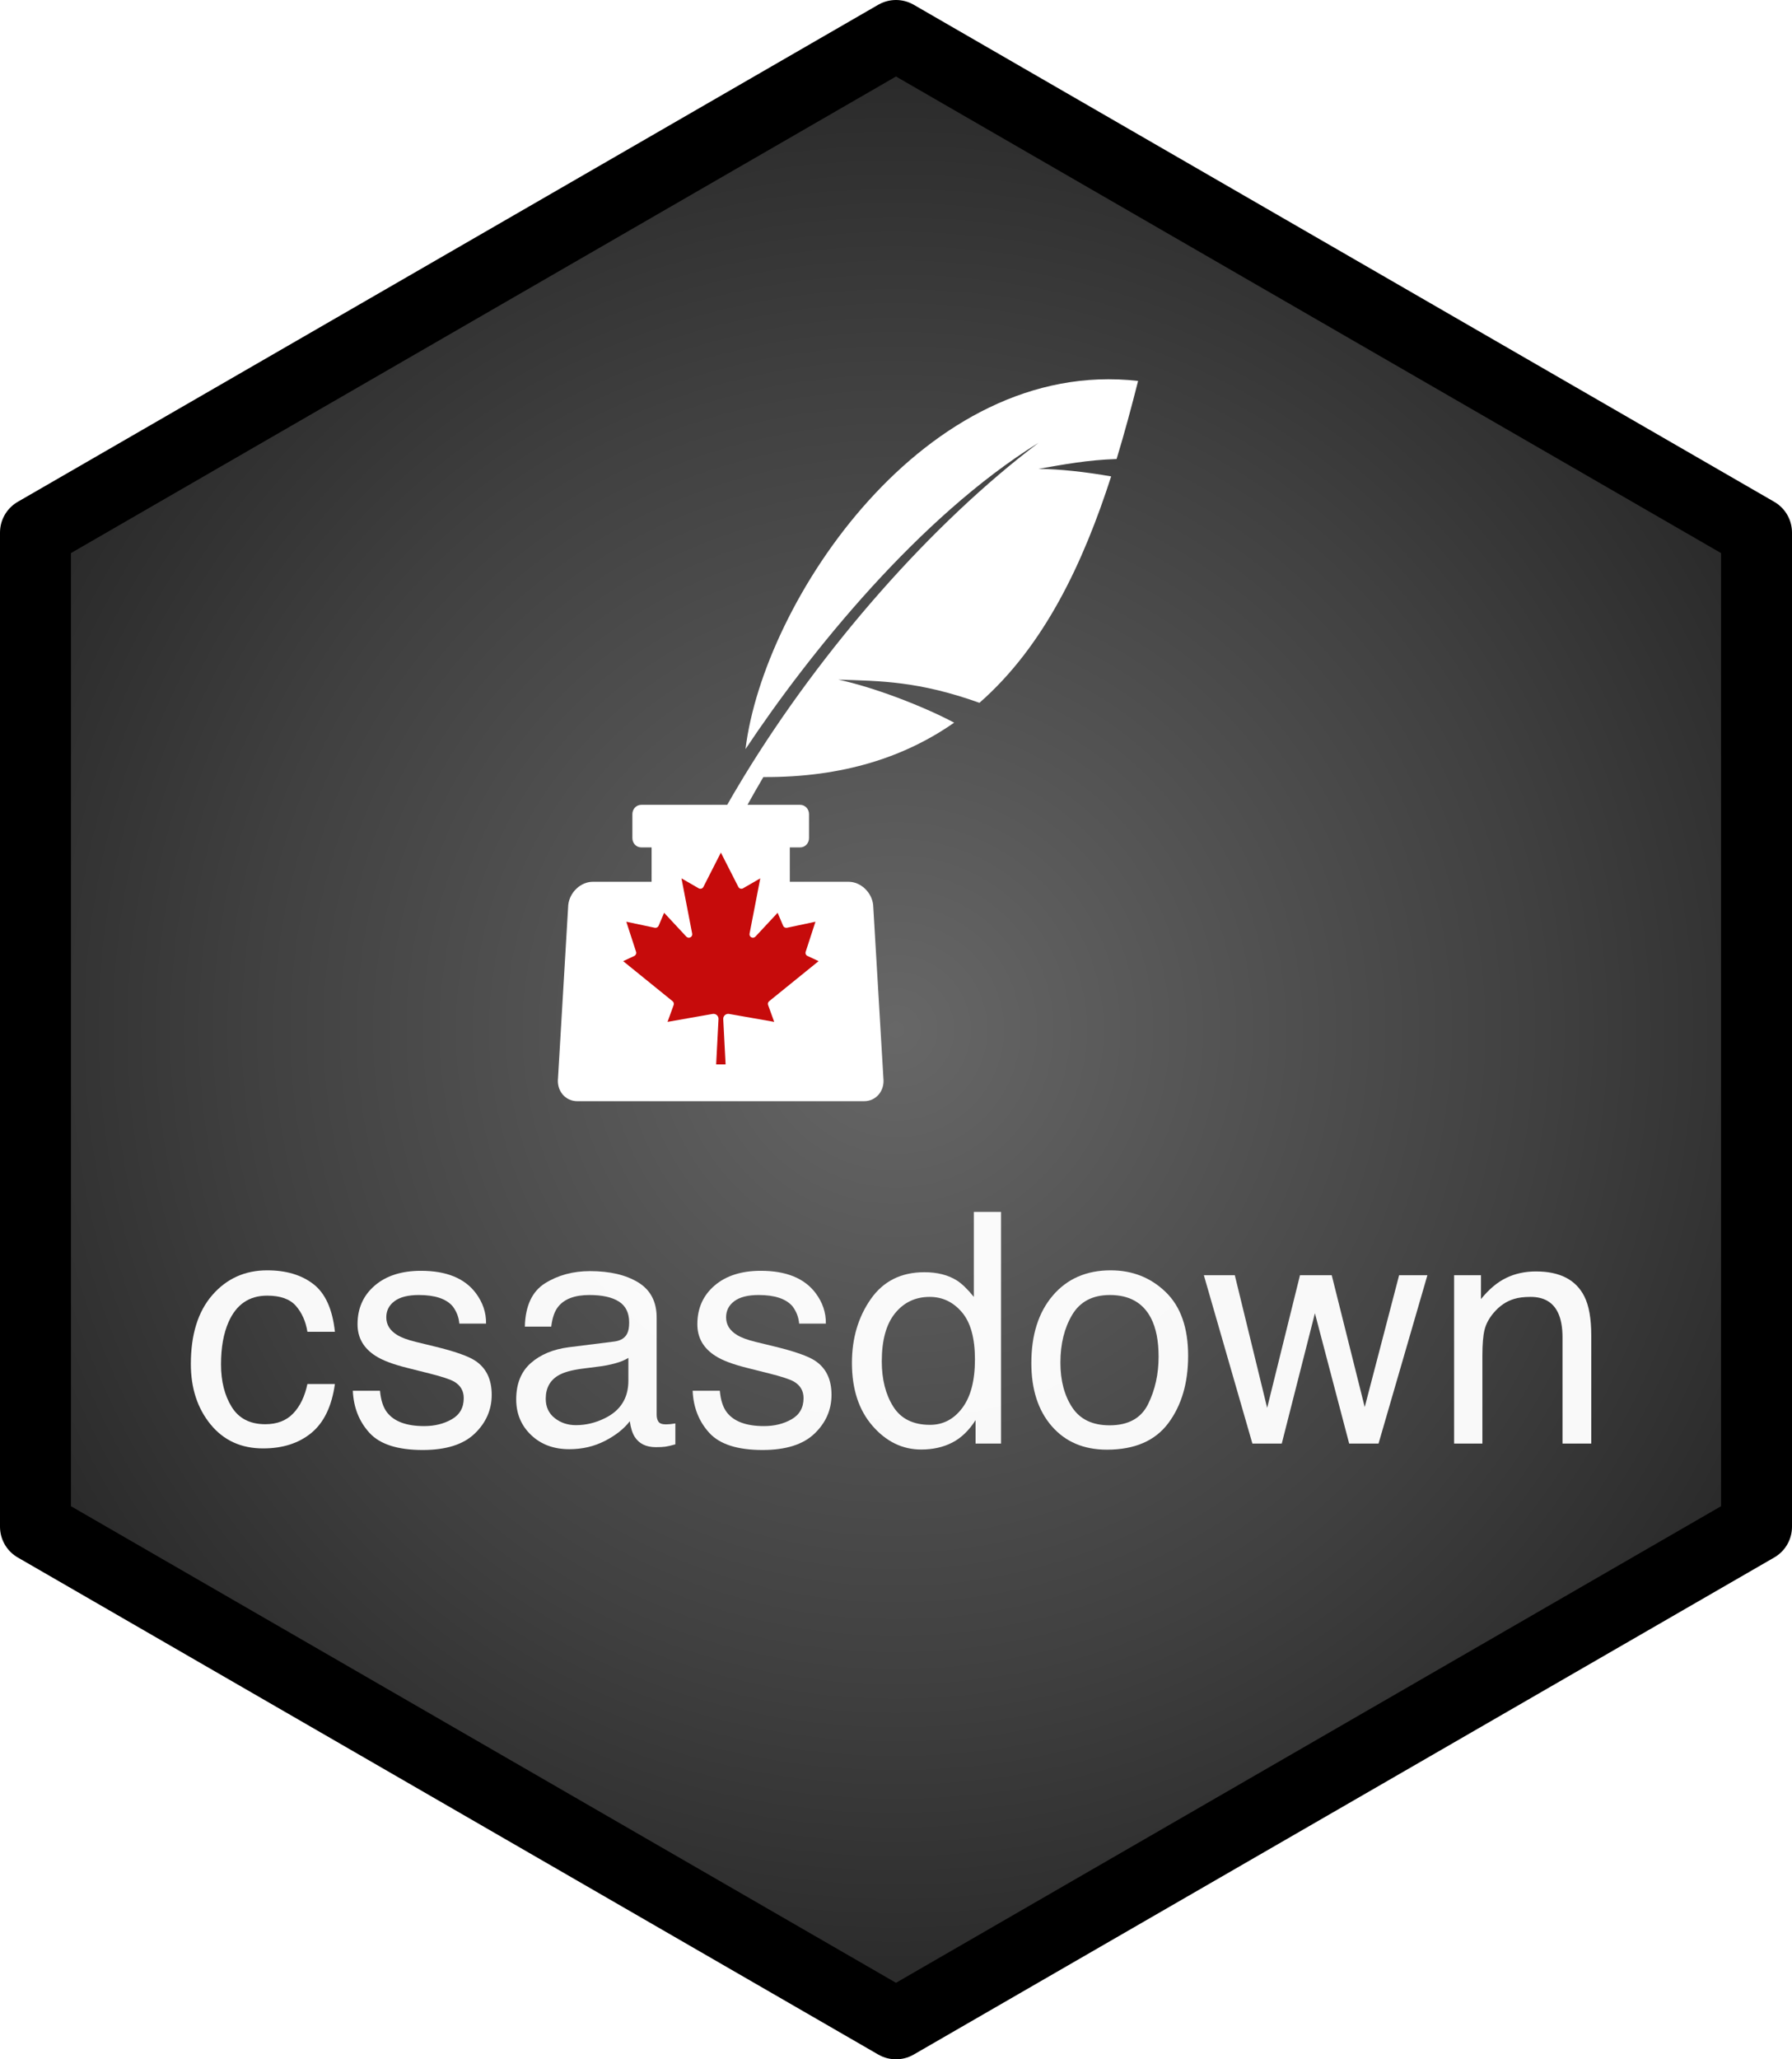 <?xml version="1.0" encoding="UTF-8" standalone="no"?>
<!DOCTYPE svg PUBLIC "-//W3C//DTD SVG 1.1//EN" "http://www.w3.org/Graphics/SVG/1.1/DTD/svg11.dtd">
<svg version="1.1" xmlns="http://www.w3.org/2000/svg" xmlns:xl="http://www.w3.org/1999/xlink" xmlns:dc="http://purl.org/dc/elements/1.1/" viewBox="231.3 -60.5 378.733 435" width="378.733" height="435">
  <defs>
    <radialGradient cx="0" cy="0" r="1" id="Gradient" gradientUnits="userSpaceOnUse">
      <stop offset="0" stop-color="#676767"/>
      <stop offset=".496" stop-color="#404040"/>
      <stop offset="1" stop-color="#121212"/>
    </radialGradient>
    <radialGradient id="Obj_Gradient" xl:href="#Gradient" gradientTransform="translate(420.666 157) scale(277.805)"/>
    <filter id="Shadow" filterUnits="userSpaceOnUse" x="193.427" y="-104">
      <feGaussianBlur in="SourceAlpha" result="blur" stdDeviation="1.308"/>
      <feOffset in="blur" result="offset" dx="0" dy="6"/>
      <feFlood flood-color="black" flood-opacity=".5" result="flood"/>
      <feComposite in="flood" in2="offset" operator="in" result="color"/>
      <feMerge>
        <feMergeNode in="color"/>
        <feMergeNode in="SourceGraphic"/>
      </feMerge>
    </filter>
    <filter id="Shadow_2" filterUnits="userSpaceOnUse" x="193.427" y="-104">
      <feGaussianBlur in="SourceAlpha" result="blur" stdDeviation="1.744"/>
      <feOffset in="blur" result="offset" dx="0" dy="2"/>
      <feFlood flood-color="black" flood-opacity=".096" result="flood"/>
      <feComposite in="flood" in2="offset" operator="in" result="color"/>
      <feMerge>
        <feMergeNode in="color"/>
        <feMergeNode in="SourceGraphic"/>
      </feMerge>
    </filter>
  </defs>
  <g id="Canvas_1" stroke-dasharray="none" fill="none" stroke="none" stroke-opacity="1" fill-opacity="1">
    <title>Canvas 1</title>
    <g id="Canvas_1_Layer_1">
      <title>Layer 1</title>
      <g id="Graphic_4">
        <path d="M 602.533 52 L 602.533 262 L 420.664 367 L 238.8 262 L 238.8 52 L 420.664 -53 Z" fill="url(#Obj_Gradient)"/>
        <path d="M 602.533 52 L 602.533 262 L 420.664 367 L 238.8 262 L 238.8 52 L 420.664 -53 Z" stroke="black" stroke-linecap="round" stroke-linejoin="round" stroke-width="15"/>
      </g>
      <g id="Group_26">
        <g id="Graphic_23" filter="url(#Shadow)">
          <title>path3</title>
          <path d="M 471.832 13.969 C 426.784 8.827 392.644 60.609 388.857 91.745 C 402.374 71.434 425.522 42.705 450.792 27.035 C 428.298 43.995 405.078 70.381 388.485 97.588 C 387.735 98.819 386.999 100.052 386.276 101.283 C 386.166 101.469 386.06 101.657 385.952 101.842 C 385.63 102.399 385.317 102.954 384.998 103.51 L 366.807 103.51 C 365.784 103.51 364.95 104.392 364.95 105.471 L 364.95 110.542 C 364.95 111.621 365.786 112.502 366.807 112.502 L 369.011 112.502 L 369.011 119.766 L 356.596 119.766 C 354.043 119.766 351.704 121.957 351.4 124.633 L 349.234 161.246 C 348.929 163.922 350.769 166.113 353.321 166.113 L 413.914 166.113 C 416.467 166.113 418.305 163.922 418.001 161.246 L 415.837 124.633 C 415.53 121.957 413.193 119.766 410.64 119.766 L 398.225 119.766 L 398.225 112.502 L 400.428 112.502 C 401.45 112.502 402.284 111.621 402.284 110.542 L 402.284 105.471 C 402.284 104.392 401.449 103.51 400.428 103.51 L 389.276 103.51 C 390.348 101.579 391.462 99.626 392.634 97.646 C 409.494 97.732 422.603 93.387 432.956 86.152 C 426.323 82.633 415.909 78.644 408.479 77.065 C 417.426 77.349 425.443 77.37 438.305 81.959 C 452.003 69.961 460.239 52.422 466.139 34.136 C 460.822 33.196 455.223 32.569 450.777 32.546 C 456.143 31.61 461.161 30.652 467.289 30.465 C 468.963 24.962 470.452 19.419 471.832 13.969 Z" fill="white"/>
        </g>
        <g id="Graphic_25">
          <path d="M 382.655 164.35 L 383.154 154.767 C 383.169 154.448 383.038 154.14 382.799 153.928 C 382.559 153.717 382.237 153.625 381.922 153.679 L 372.383 155.356 L 373.671 151.803 C 373.778 151.513 373.689 151.187 373.449 150.992 L 363 142.53 L 365.354 141.431 C 365.683 141.276 365.845 140.9 365.732 140.554 L 363.666 134.202 L 369.685 135.479 C 370.021 135.549 370.36 135.373 370.495 135.057 L 371.661 132.314 L 376.359 137.356 C 376.579 137.589 376.927 137.648 377.212 137.501 C 377.497 137.355 377.652 137.038 377.591 136.723 L 375.326 125.041 L 378.957 127.14 C 379.129 127.241 379.336 127.266 379.527 127.209 C 379.719 127.152 379.878 127.019 379.967 126.84 L 383.654 119.6 L 387.341 126.84 C 387.43 127.019 387.589 127.152 387.781 127.209 C 387.972 127.266 388.179 127.241 388.351 127.14 L 391.982 125.041 L 389.717 136.723 C 389.656 137.038 389.811 137.355 390.096 137.501 C 390.381 137.648 390.729 137.589 390.95 137.356 L 395.647 132.314 L 396.813 135.057 C 396.948 135.373 397.287 135.549 397.623 135.479 L 403.642 134.202 L 401.577 140.554 C 401.463 140.9 401.625 141.276 401.954 141.431 L 404.308 142.53 L 393.859 150.992 C 393.619 151.187 393.53 151.513 393.637 151.803 L 394.925 155.356 L 385.386 153.679 C 385.071 153.625 384.749 153.717 384.509 153.928 C 384.27 154.14 384.139 154.448 384.154 154.767 L 384.653 164.35 Z" fill="#c40000" fill-opacity=".954"/>
        </g>
      </g>
      <g id="Group_41">
        <g id="Graphic_33" filter="url(#Shadow_2)">
          <path d="M 287.772 205.841 C 291.778 205.841 295.038 206.815 297.55 208.763 C 300.062 210.711 301.573 214.064 302.082 218.824 L 296.272 218.824 C 295.917 216.632 295.109 214.812 293.848 213.362 C 292.586 211.912 290.561 211.187 287.772 211.187 C 283.964 211.187 281.242 213.046 279.604 216.765 C 278.541 219.178 278.01 222.155 278.01 225.697 C 278.01 229.26 278.762 232.26 280.268 234.695 C 281.773 237.13 284.141 238.347 287.373 238.347 C 289.852 238.347 291.817 237.589 293.267 236.073 C 294.717 234.556 295.718 232.481 296.272 229.847 L 302.082 229.847 C 301.418 234.562 299.758 238.009 297.102 240.19 C 294.445 242.37 291.048 243.46 286.908 243.46 C 282.26 243.46 278.552 241.761 275.785 238.364 C 273.018 234.966 271.635 230.721 271.635 225.63 C 271.635 219.388 273.151 214.529 276.184 211.054 C 279.216 207.579 283.079 205.841 287.772 205.841 Z" fill="white" fill-opacity=".968"/>
        </g>
        <g id="Graphic_34" filter="url(#Shadow_2)">
          <path d="M 311.611 231.275 C 311.788 233.267 312.287 234.794 313.106 235.857 C 314.611 237.783 317.223 238.745 320.942 238.745 C 323.155 238.745 325.103 238.264 326.785 237.301 C 328.468 236.338 329.309 234.85 329.309 232.835 C 329.309 231.308 328.634 230.146 327.283 229.349 C 326.42 228.862 324.716 228.298 322.17 227.656 L 317.422 226.46 C 314.389 225.708 312.154 224.867 310.715 223.937 C 308.147 222.321 306.863 220.085 306.863 217.23 C 306.863 213.865 308.075 211.143 310.499 209.062 C 312.923 206.981 316.182 205.941 320.277 205.941 C 325.634 205.941 329.497 207.512 331.865 210.656 C 333.348 212.648 334.068 214.795 334.024 217.097 L 328.379 217.097 C 328.268 215.747 327.792 214.518 326.951 213.411 C 325.579 211.84 323.199 211.054 319.813 211.054 C 317.555 211.054 315.845 211.486 314.683 212.349 C 313.521 213.212 312.94 214.352 312.94 215.769 C 312.94 217.318 313.703 218.558 315.231 219.488 C 316.116 220.041 317.422 220.528 319.149 220.949 L 323.1 221.911 C 327.394 222.952 330.272 223.959 331.733 224.933 C 334.057 226.46 335.219 228.862 335.219 232.138 C 335.219 235.303 334.018 238.037 331.616 240.339 C 329.215 242.641 325.557 243.792 320.643 243.792 C 315.352 243.792 311.606 242.592 309.403 240.19 C 307.201 237.788 306.022 234.816 305.867 231.275 Z" fill="white" fill-opacity=".968"/>
        </g>
        <g id="Graphic_35" filter="url(#Shadow_2)">
          <path d="M 346.641 232.968 C 346.641 234.695 347.272 236.056 348.533 237.052 C 349.795 238.048 351.289 238.546 353.016 238.546 C 355.119 238.546 357.155 238.059 359.125 237.085 C 362.445 235.469 364.106 232.824 364.106 229.15 L 364.106 224.335 C 363.375 224.8 362.434 225.188 361.283 225.497 C 360.132 225.807 359.003 226.029 357.897 226.161 L 354.277 226.626 C 352.108 226.914 350.481 227.368 349.397 227.988 C 347.559 229.028 346.641 230.688 346.641 232.968 Z M 361.117 220.882 C 362.49 220.705 363.408 220.13 363.873 219.156 C 364.139 218.624 364.272 217.861 364.272 216.865 C 364.272 214.828 363.547 213.351 362.097 212.432 C 360.647 211.513 358.572 211.054 355.871 211.054 C 352.75 211.054 350.537 211.895 349.231 213.578 C 348.5 214.507 348.024 215.891 347.803 217.728 L 342.225 217.728 C 342.335 213.345 343.758 210.296 346.491 208.58 C 349.225 206.865 352.396 206.007 356.004 206.007 C 360.188 206.007 363.585 206.804 366.197 208.398 C 368.787 209.992 370.082 212.471 370.082 215.835 L 370.082 236.322 C 370.082 236.941 370.209 237.44 370.464 237.816 C 370.719 238.192 371.255 238.38 372.074 238.38 C 372.34 238.38 372.639 238.364 372.971 238.33 C 373.303 238.297 373.657 238.247 374.033 238.181 L 374.033 242.597 C 373.104 242.863 372.395 243.029 371.908 243.095 C 371.421 243.161 370.757 243.195 369.916 243.195 C 367.858 243.195 366.363 242.464 365.434 241.003 C 364.947 240.229 364.604 239.133 364.404 237.716 C 363.187 239.31 361.438 240.693 359.158 241.867 C 356.878 243.04 354.366 243.626 351.621 243.626 C 348.323 243.626 345.628 242.625 343.536 240.621 C 341.444 238.618 340.399 236.111 340.399 233.101 C 340.399 229.803 341.428 227.246 343.486 225.431 C 345.545 223.616 348.245 222.498 351.588 222.078 Z" fill="white" fill-opacity=".968"/>
        </g>
        <g id="Graphic_36" filter="url(#Shadow_2)">
          <path d="M 383.43 231.275 C 383.607 233.267 384.105 234.794 384.924 235.857 C 386.429 237.783 389.041 238.745 392.76 238.745 C 394.973 238.745 396.921 238.264 398.604 237.301 C 400.286 236.338 401.127 234.85 401.127 232.835 C 401.127 231.308 400.452 230.146 399.102 229.349 C 398.238 228.862 396.534 228.298 393.988 227.656 L 389.24 226.46 C 386.208 225.708 383.972 224.867 382.533 223.937 C 379.966 222.321 378.682 220.085 378.682 217.23 C 378.682 213.865 379.894 211.143 382.317 209.062 C 384.741 206.981 388.001 205.941 392.096 205.941 C 397.453 205.941 401.315 207.512 403.684 210.656 C 405.167 212.648 405.886 214.795 405.842 217.097 L 400.197 217.097 C 400.087 215.747 399.611 214.518 398.77 213.411 C 397.397 211.84 395.018 211.054 391.631 211.054 C 389.373 211.054 387.663 211.486 386.501 212.349 C 385.339 213.212 384.758 214.352 384.758 215.769 C 384.758 217.318 385.522 218.558 387.049 219.488 C 387.934 220.041 389.24 220.528 390.967 220.949 L 394.918 221.911 C 399.212 222.952 402.09 223.959 403.551 224.933 C 405.875 226.46 407.037 228.862 407.037 232.138 C 407.037 235.303 405.836 238.037 403.435 240.339 C 401.033 242.641 397.375 243.792 392.461 243.792 C 387.171 243.792 383.424 242.592 381.222 240.19 C 379.019 237.788 377.841 234.816 377.686 231.275 Z" fill="white" fill-opacity=".968"/>
        </g>
        <g id="Graphic_37" filter="url(#Shadow_2)">
          <path d="M 417.662 225.066 C 417.662 228.873 418.47 232.061 420.086 234.628 C 421.702 237.196 424.292 238.48 427.856 238.48 C 430.623 238.48 432.897 237.29 434.679 234.911 C 436.461 232.531 437.352 229.117 437.352 224.667 C 437.352 220.174 436.433 216.848 434.596 214.69 C 432.759 212.532 430.49 211.453 427.789 211.453 C 424.779 211.453 422.338 212.604 420.468 214.906 C 418.597 217.208 417.662 220.594 417.662 225.066 Z M 426.66 206.24 C 429.383 206.24 431.663 206.815 433.5 207.966 C 434.563 208.63 435.769 209.792 437.119 211.453 L 437.119 193.49 L 442.863 193.49 L 442.863 242.431 L 437.484 242.431 L 437.484 237.484 C 436.09 239.675 434.441 241.258 432.537 242.232 C 430.634 243.206 428.453 243.693 425.996 243.693 C 422.034 243.693 418.603 242.027 415.703 238.696 C 412.803 235.364 411.354 230.932 411.354 225.398 C 411.354 220.218 412.676 215.73 415.321 211.934 C 417.967 208.138 421.746 206.24 426.66 206.24 Z" fill="white" fill-opacity=".968"/>
        </g>
        <g id="Graphic_38" filter="url(#Shadow_2)">
          <path d="M 465.807 238.579 C 469.769 238.579 472.486 237.08 473.958 234.08 C 475.43 231.081 476.166 227.744 476.166 224.07 C 476.166 220.749 475.635 218.049 474.572 215.968 C 472.89 212.692 469.99 211.054 465.873 211.054 C 462.221 211.054 459.565 212.449 457.904 215.238 C 456.244 218.027 455.414 221.391 455.414 225.331 C 455.414 229.117 456.244 232.271 457.904 234.794 C 459.565 237.318 462.199 238.579 465.807 238.579 Z M 466.039 205.841 C 470.621 205.841 474.495 207.369 477.66 210.423 C 480.826 213.478 482.408 217.971 482.408 223.904 C 482.408 229.637 481.014 234.374 478.225 238.115 C 475.436 241.856 471.108 243.726 465.242 243.726 C 460.35 243.726 456.466 242.071 453.588 238.762 C 450.71 235.453 449.272 231.009 449.272 225.431 C 449.272 219.454 450.788 214.695 453.82 211.154 C 456.853 207.612 460.926 205.841 466.039 205.841 Z" fill="white" fill-opacity=".968"/>
        </g>
        <g id="Graphic_39" filter="url(#Shadow_2)">
          <path d="M 492.27 206.87 L 499.109 234.894 L 506.049 206.87 L 512.756 206.87 L 519.729 234.728 L 527 206.87 L 532.977 206.87 L 522.65 242.431 L 516.442 242.431 L 509.203 214.906 L 502.197 242.431 L 495.988 242.431 L 485.729 206.87 Z" fill="white" fill-opacity=".968"/>
        </g>
        <g id="Graphic_40" filter="url(#Shadow_2)">
          <path d="M 538.621 206.87 L 544.299 206.87 L 544.299 211.917 C 545.981 209.837 547.763 208.343 549.645 207.435 C 551.526 206.527 553.618 206.074 555.92 206.074 C 560.967 206.074 564.376 207.833 566.147 211.353 C 567.121 213.279 567.607 216.035 567.607 219.62 L 567.607 242.431 L 561.531 242.431 L 561.531 220.019 C 561.531 217.85 561.21 216.101 560.568 214.773 C 559.506 212.559 557.58 211.453 554.791 211.453 C 553.374 211.453 552.212 211.596 551.305 211.884 C 549.667 212.371 548.228 213.345 546.988 214.806 C 545.992 215.979 545.345 217.191 545.046 218.442 C 544.747 219.692 544.598 221.48 544.598 223.804 L 544.598 242.431 L 538.621 242.431 Z" fill="white" fill-opacity=".968"/>
        </g>
      </g>
    </g>
  </g>
</svg>
